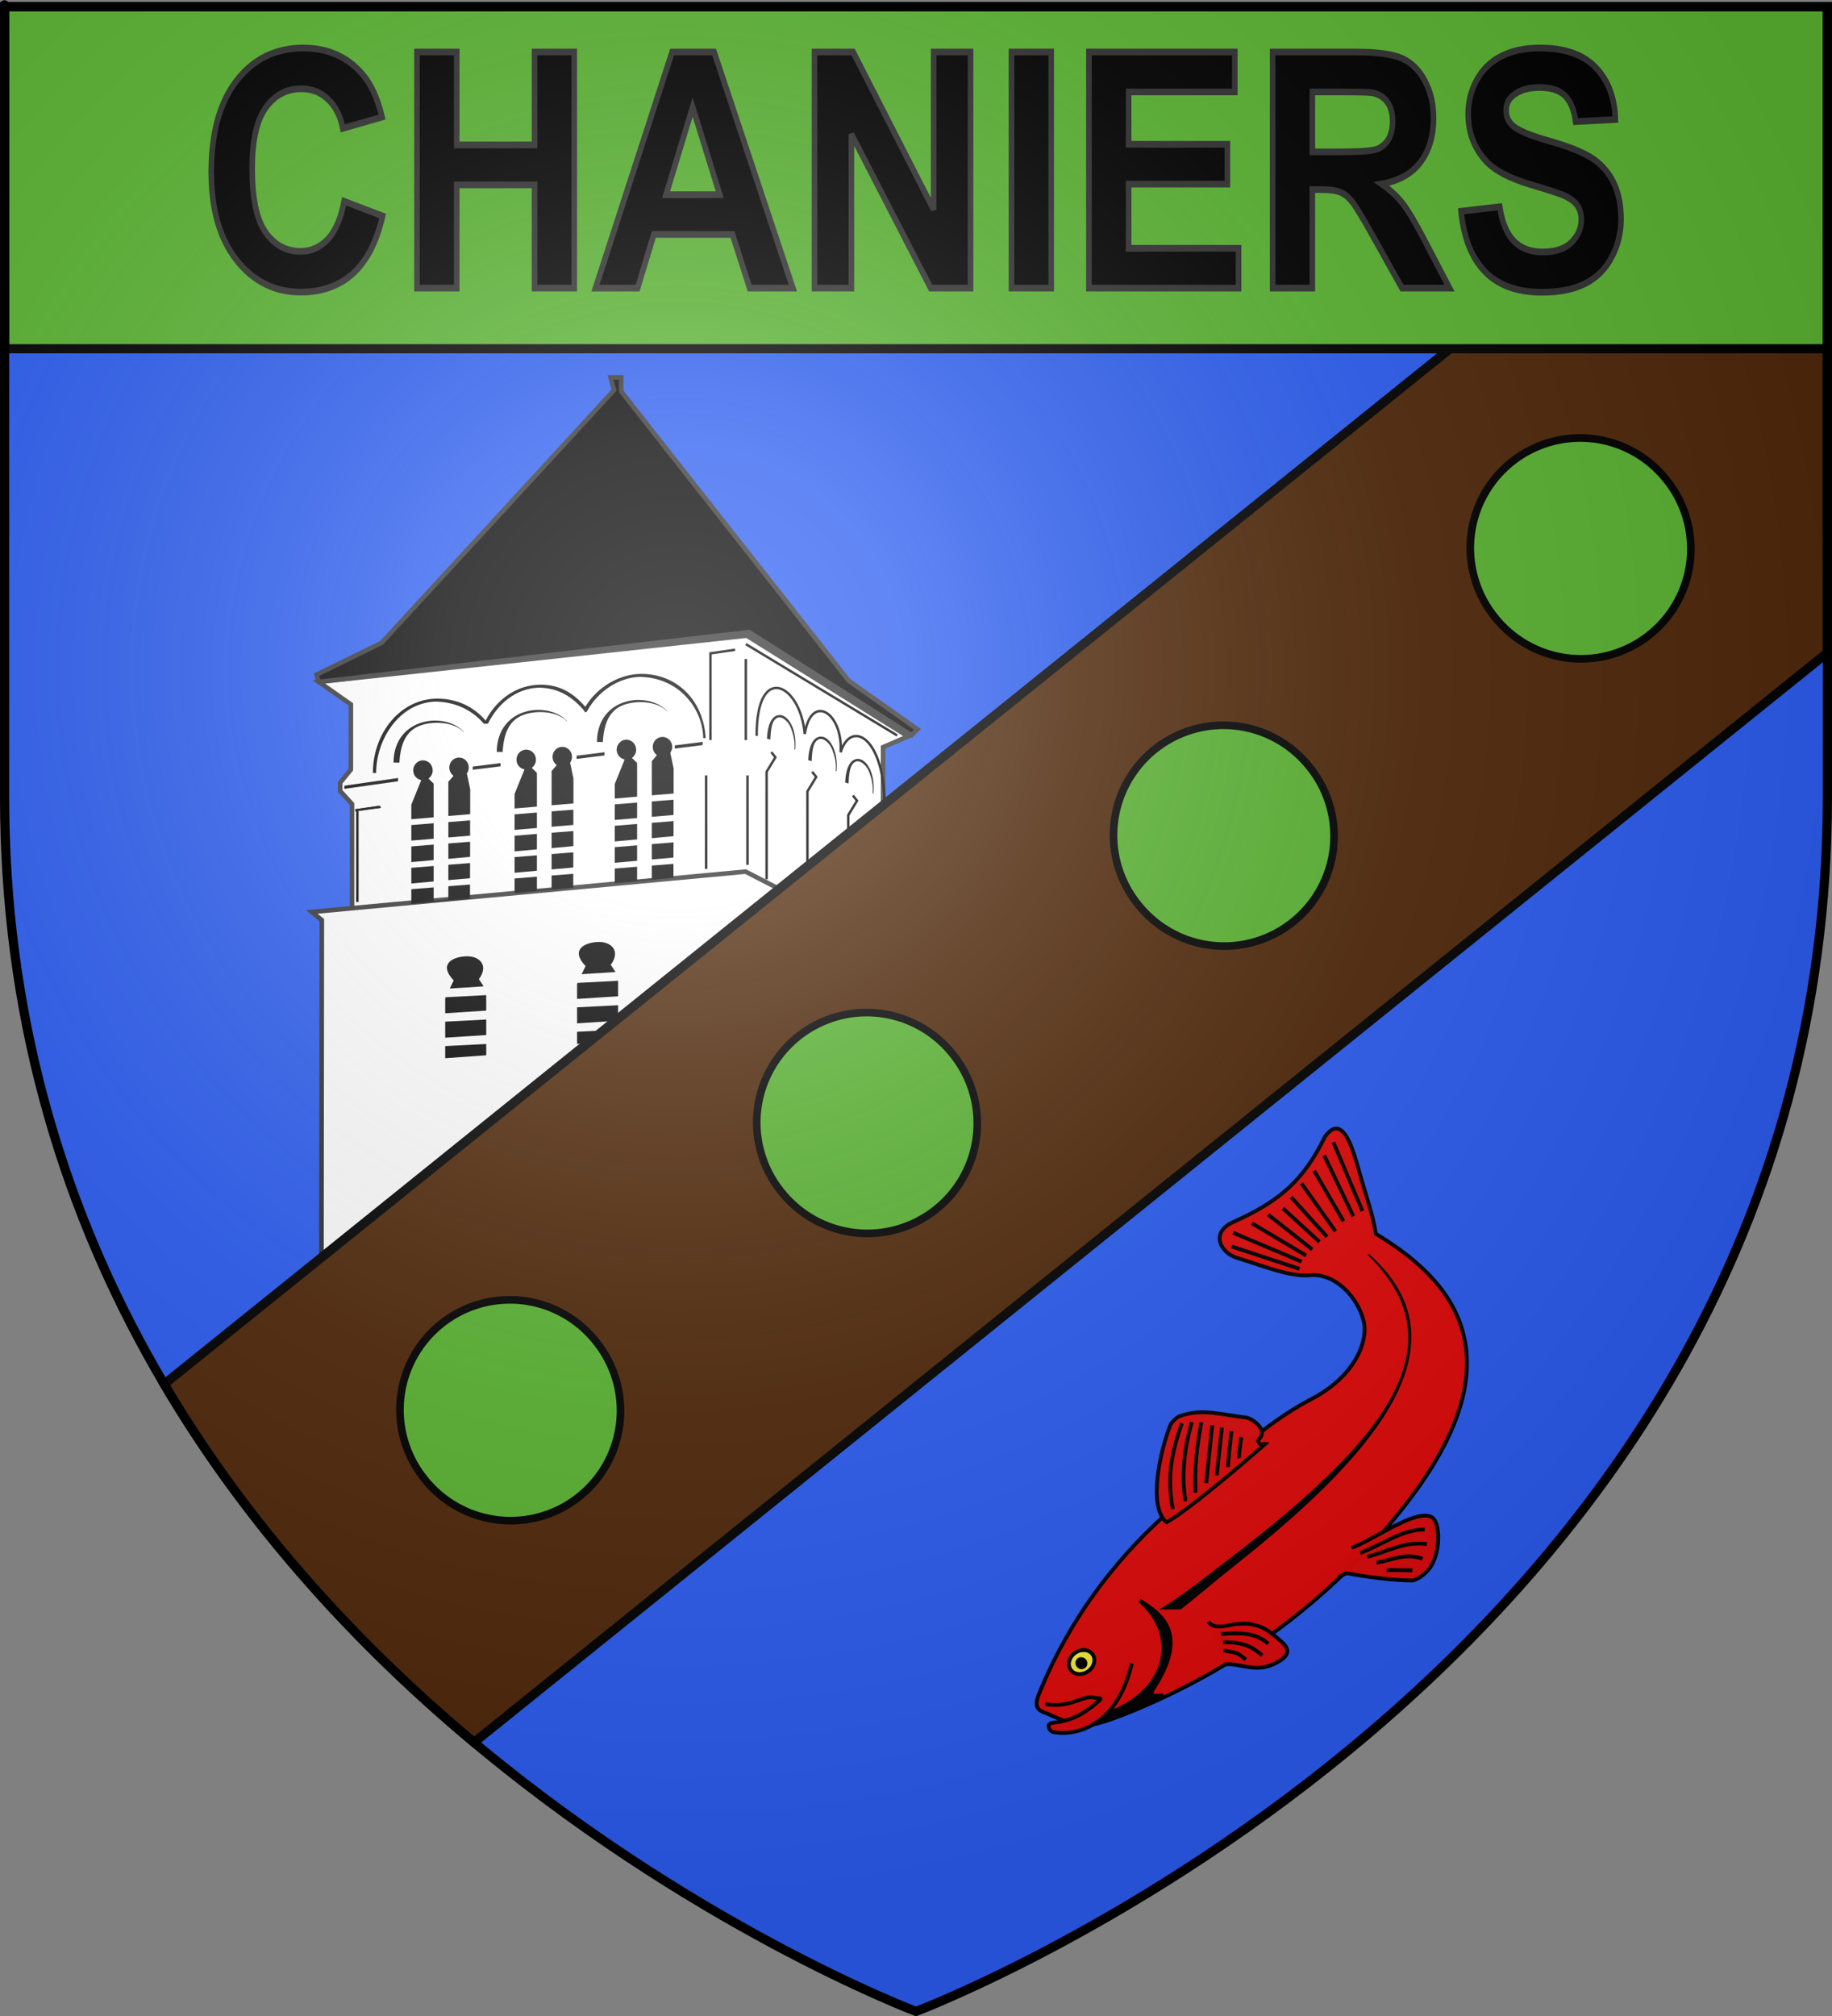 <?xml version="1.0" encoding="UTF-8" standalone="no"?>
<svg
   xmlns:dc="http://purl.org/dc/elements/1.1/"
   xmlns:cc="http://creativecommons.org/ns#"
   xmlns:rdf="http://www.w3.org/1999/02/22-rdf-syntax-ns#"
   xmlns:svg="http://www.w3.org/2000/svg"
   xmlns="http://www.w3.org/2000/svg"
   xmlns:xlink="http://www.w3.org/1999/xlink"
   xmlns:sodipodi="http://sodipodi.sourceforge.net/DTD/sodipodi-0.dtd"
   xmlns:inkscape="http://www.inkscape.org/namespaces/inkscape"
   height="660"
   width="600"
   version="1.0"
   id="svg2"
   sodipodi:version="0.32"
   inkscape:version="0.46"
   sodipodi:docname="Blason_ville_fr_Chaniers_03(Charente-Maritime).svg"
   sodipodi:docbase="L:\Héraldique"
   inkscape:export-filename="/Users/olivier/Desktop/Blason Rouge/Blason_Vide_3D.png"
   inkscape:export-xdpi="144"
   inkscape:export-ydpi="144"
   inkscape:output_extension="org.inkscape.output.svg.inkscape">
  <rect width="100%" height="100%" fill="#808080" stroke="none"/>
  <sodipodi:namedview
     inkscape:window-height="975"
     inkscape:window-width="1280"
     inkscape:pageshadow="2"
     inkscape:pageopacity="0.0"
     guidetolerance="10.0"
     gridtolerance="10.0"
     objecttolerance="10.0"
     borderopacity="1.0"
     bordercolor="#666666"
     pagecolor="#ffffff"
     id="base"
     showgrid="false"
     height="660px"
     inkscape:zoom="1.1590904"
     inkscape:cx="300.00013"
     inkscape:cy="330.00014"
     inkscape:window-x="0"
     inkscape:window-y="22"
     inkscape:current-layer="layer4"
     showguides="true"
     inkscape:guide-bbox="true"
     inkscape:snap-intersection-line-segments="true"
     inkscape:snap-intersection-grid-guide="false"
     inkscape:object-nodes="true"
     inkscape:snap-global="false" />
  <desc
     id="desc4">Flag of Canton of Valais (Wallis)</desc>
  <defs
     id="defs6">
    <inkscape:perspective
       sodipodi:type="inkscape:persp3d"
       inkscape:vp_x="0 : 330 : 1"
       inkscape:vp_y="0 : 1000 : 0"
       inkscape:vp_z="600 : 330 : 1"
       inkscape:persp3d-origin="300 : 220 : 1"
       id="perspective2485" />
    <linearGradient
       id="linearGradient2893">
      <stop
         style="stop-color:white;stop-opacity:0.314;"
         offset="0"
         id="stop2895" />
      <stop
         id="stop2897"
         offset="0.19"
         style="stop-color:white;stop-opacity:0.251;" />
      <stop
         style="stop-color:#6b6b6b;stop-opacity:0.125;"
         offset="0.6"
         id="stop2901" />
      <stop
         style="stop-color:black;stop-opacity:0.125;"
         offset="1"
         id="stop2899" />
    </linearGradient>
    <radialGradient
       inkscape:collect="always"
       xlink:href="#linearGradient2893"
       id="radialGradient3163"
       gradientUnits="userSpaceOnUse"
       gradientTransform="matrix(1.353,0,0,1.349,-77.629,-85.747)"
       cx="221.445"
       cy="226.331"
       fx="221.445"
       fy="226.331"
       r="300" />
  </defs>
  <g
     inkscape:groupmode="layer"
     id="layer3"
     inkscape:label="Fond écu"
     style="display:inline">
    <path
       d="M 300,658.5 C 300,658.5 598.5,546.18 598.5,260.728 C 598.5,-24.723 598.5,2.176 598.5,2.176 L 1.5,2.176 L 1.5,260.728 C 1.5,546.18 300,658.5 300,658.5 z"
       style="fill:#2b5df2;fill-opacity:1;fill-rule:evenodd;stroke:none;stroke-width:1px;stroke-linecap:butt;stroke-linejoin:miter;stroke-opacity:1;display:inline"
       id="path11587" />
    <path
       style="display:inline;opacity:1;fill:#000000;fill-opacity:1;stroke:none;stroke-width:2;stroke-miterlimit:4;stroke-dasharray:none;stroke-opacity:1"
       d="M 345.257,553.615 L 353.811,534.971 L 366.753,539.358 L 359.515,552.957 L 345.257,553.615 z"
       id="path3258" />
    <path
       style="opacity:1;fill:#fcef3c;fill-opacity:1;stroke:none;stroke-width:2;stroke-miterlimit:4;stroke-dasharray:none;stroke-opacity:1"
       d="M 352.75 534.969 L 345.844 546.938 L 357.156 553.469 L 364.062 541.531 L 352.75 534.969 z M 354.094 542.531 C 354.717 542.531 355.357 542.814 355.75 543.375 C 356.378 544.273 356.181 545.517 355.312 546.125 C 354.444 546.733 353.222 546.492 352.594 545.594 C 351.966 544.695 352.162 543.451 353.031 542.844 C 353.357 542.616 353.72 542.531 354.094 542.531 z "
       id="rect2561" />
    <g
       id="g2526">
      <path
         id="path8173"
         d="M 437.594 369.469 C 436.499 369.492 435.285 370.271 433.938 372.125 C 426.932 386.441 419.122 393.257 403.906 400.062 C 396.236 403.493 399.625 410.18 405.312 411.875 C 412.833 414.117 422.519 418.152 428.969 417.5 C 437.034 416.685 444.616 424.397 446.594 432.469 C 448.194 438.997 443.915 450.515 429.438 458.062 C 412.759 466.758 399.581 480.542 384.969 493 C 367.549 507.852 350.743 528.378 340.031 555.188 C 338.328 559.918 341.115 560.173 343.406 561.188 C 351.634 564.83 354.748 567.005 372.406 559.562 C 414.195 541.948 442.43 516.161 461.625 490.906 C 500.456 439.817 470.26 415.964 450.594 403.906 C 449.513 397.154 447.735 392.737 444.844 382.438 C 443.111 376.266 440.878 369.4 437.594 369.469 z M 354.5 540.219 C 355.838 540.095 357.112 540.578 357.844 541.625 C 359.015 543.3 358.361 545.767 356.375 547.156 C 354.389 548.545 351.828 548.331 350.656 546.656 C 349.485 544.981 350.139 542.483 352.125 541.094 C 352.87 540.573 353.697 540.293 354.5 540.219 z "
         style="fill:#e20909;fill-opacity:1;stroke:#000000;stroke-width:1.25;stroke-miterlimit:4;stroke-dasharray:none;stroke-opacity:1" />
      <path
         sodipodi:nodetypes="ccscc"
         id="path8175"
         d="M 348.391,563.311 C 377.409,562.964 390.65,539.452 373.261,523.984 C 380.626,528.527 389.345,534.892 377.819,552.755 C 375.879,555.762 378.852,555.217 380.918,554.926 C 357.47,567.301 353.626,565.534 348.391,563.311 z"
         style="opacity:0.98;fill:#000000;fill-opacity:1;stroke:#000000;stroke-width:1.25;stroke-miterlimit:4;stroke-dasharray:none;stroke-opacity:1" />
      <path
         sodipodi:nodetypes="cssssc"
         id="path8177"
         d="M 342.335,557.871 C 350.744,559.447 354.654,554.654 358.606,555.841 C 359.499,556.109 361.272,555.613 359.932,556.796 C 355.908,560.347 351.681,563.321 344.852,564.001 C 342.292,564.256 343.811,566.801 344.786,567.007 C 351.759,568.473 365.816,565.668 370.682,544.534"
         style="opacity:0.98;fill:#e20909;fill-opacity:1;stroke:#000000;stroke-width:1.25;stroke-miterlimit:4;stroke-dasharray:none;stroke-opacity:1" />
      <path
         sodipodi:nodetypes="cssscc"
         id="path8183"
         d="M 442.679,506.748 C 450.028,504.093 466.231,492.077 469.821,497.608 C 471.772,500.615 471.429,508.88 468.34,513.246 C 466.571,515.746 463.63,517.427 462.382,517.417 C 455.852,517.369 448.152,516.324 440.985,515.037 L 438.324,516.308"
         style="opacity:0.98;fill:#e20909;fill-opacity:1;stroke:#000000;stroke-width:1.25;stroke-miterlimit:4;stroke-dasharray:none;stroke-opacity:1" />
      <g
         transform="matrix(0.707,-0.707,0.707,0.707,-654.924,822.579)"
         id="g4088">
        <path
           style="opacity:0.98;fill:#e20909;fill-opacity:1;stroke:#000000;stroke-width:1.25;stroke-miterlimit:4;stroke-dasharray:none;stroke-opacity:1"
           d="M 962.642,504.068 C 961.855,496.087 977.87,485.978 985.945,482.501 C 986.888,482.095 989.106,482.043 990.24,482.552 C 997.347,485.746 1000.655,492.487 1005.188,498.056 C 1006.515,499.686 1006.985,503.809 1005.608,505.312 C 1004.24,506.806 1002.84,505.831 1002.576,506.588 C 1001.953,508.38 1003.29,508.124 1003.761,508.801 C 989.996,507.898 969.255,506.06 962.642,504.068 z"
           id="path8189"
           sodipodi:nodetypes="cssssscc" />
        <path
           style="opacity:0.98;fill:#e20909;fill-opacity:1;stroke:#000000;stroke-width:1.25;stroke-miterlimit:4;stroke-dasharray:none;stroke-opacity:1"
           d="M 967.183,502.473 C 974.007,492.406 981.731,488.389 989.131,484.694"
           id="path8215"
           sodipodi:nodetypes="cc" />
        <path
           style="opacity:0.98;fill:#e20909;fill-opacity:1;stroke:#000000;stroke-width:1.25;stroke-miterlimit:4;stroke-dasharray:none;stroke-opacity:1"
           d="M 971.941,503.582 C 977.118,496.272 984.599,490.644 991.728,486.724"
           id="path8217"
           sodipodi:nodetypes="cc" />
        <path
           style="opacity:0.98;fill:#5ab532;fill-opacity:1;stroke:#000000;stroke-width:1.25;stroke-miterlimit:4;stroke-dasharray:none;stroke-opacity:1"
           d="M 976.209,503.956 C 981.094,498.594 987.265,493.479 993.888,488.994"
           id="path8219"
           sodipodi:nodetypes="cc" />
        <path
           style="opacity:0.98;fill:#5ab532;fill-opacity:1;stroke:#000000;stroke-width:1.25;stroke-miterlimit:4;stroke-dasharray:none;stroke-opacity:1"
           d="M 980.902,504.228 L 995.688,492.204"
           id="path8221"
           sodipodi:nodetypes="cc" />
        <path
           style="opacity:0.98;fill:#5ab532;fill-opacity:1;stroke:#000000;stroke-width:1.25;stroke-miterlimit:4;stroke-dasharray:none;stroke-opacity:1"
           d="M 985.146,504.876 L 997.386,494.988"
           id="path8223"
           sodipodi:nodetypes="cc" />
        <path
           style="opacity:0.98;fill:#5ab532;fill-opacity:1;stroke:#000000;stroke-width:1.25;stroke-miterlimit:4;stroke-dasharray:none;stroke-opacity:1"
           d="M 989.665,505.549 C 990.288,504.771 998.785,498.024 998.785,498.024"
           id="path8225"
           sodipodi:nodetypes="cc" />
        <path
           style="opacity:0.98;fill:#5ab532;fill-opacity:1;stroke:#000000;stroke-width:1.25;stroke-miterlimit:4;stroke-dasharray:none;stroke-opacity:1"
           d="M 994.333,506.096 C 994.681,505.295 999.711,501.712 999.711,501.712"
           id="path8227"
           sodipodi:nodetypes="cc" />
      </g>
      <path
         sodipodi:nodetypes="cc"
         id="path8229"
         d="M 445.487,508.401 C 452.529,505.82 459.381,500.548 466.621,500.761"
         style="opacity:0.98;fill:#e20909;fill-opacity:1;stroke:#000000;stroke-width:1.25;stroke-miterlimit:4;stroke-dasharray:none;stroke-opacity:1" />
      <path
         sodipodi:nodetypes="cc"
         id="path8231"
         d="M 447.793,509.649 C 454.232,508.122 459.674,504.507 467.326,505.516"
         style="opacity:0.98;fill:#e20909;fill-opacity:1;stroke:#000000;stroke-width:1.25;stroke-miterlimit:4;stroke-dasharray:none;stroke-opacity:1" />
      <path
         sodipodi:nodetypes="cc"
         id="path8233"
         d="M 450.819,511.586 C 455.757,510.847 460.138,508.232 465.917,510.319"
         style="opacity:0.98;fill:#e20909;fill-opacity:1;stroke:#000000;stroke-width:1.25;stroke-miterlimit:4;stroke-dasharray:none;stroke-opacity:1" />
      <path
         id="path8235"
         d="M 454.182,514.004 L 462.588,514.083"
         style="opacity:0.98;fill:#5ab532;fill-opacity:1;stroke:#000000;stroke-width:1.25;stroke-miterlimit:4;stroke-dasharray:none;stroke-opacity:1" />
      <g
         transform="matrix(0.5,0.866,-0.866,0.5,669.176,-74.179)"
         id="g4314">
        <path
           style="opacity:0.98;fill:#e20909;fill-opacity:1;stroke:#000000;stroke-width:1.25;stroke-miterlimit:4;stroke-dasharray:none;stroke-opacity:1"
           d="M 387.28,539.388 C 390.635,538.962 391.286,535.006 392.26,532.553 C 394.604,526.642 398.057,524.358 401.995,522.945 C 406.018,521.502 410.122,519.397 410.12,526.134 C 410.117,534.5 404.29,536.682 401.923,541.97"
           id="path8191"
           sodipodi:nodetypes="csssc" />
        <path
           style="opacity:0.98;fill:#e20909;fill-opacity:1;stroke:#000000;stroke-width:1.25;stroke-miterlimit:4;stroke-dasharray:none;stroke-opacity:1"
           d="M 398.002,539.742 C 400.965,536.255 400.279,536.484 404.181,534.937"
           id="path8247"
           sodipodi:nodetypes="cc" />
        <path
           style="opacity:0.98;fill:#e20909;fill-opacity:1;stroke:#000000;stroke-width:1.25;stroke-miterlimit:4;stroke-dasharray:none;stroke-opacity:1"
           d="M 392.862,537.853 C 396.299,530.68 398.661,527.664 403.379,525.955"
           id="path8249"
           sodipodi:nodetypes="cc" />
        <path
           style="opacity:0.98;fill:#e20909;fill-opacity:1;stroke:#000000;stroke-width:1.25;stroke-miterlimit:4;stroke-dasharray:none;stroke-opacity:1"
           d="M 395.536,538.605 C 399.449,531.255 403.411,530.609 405.686,529.589"
           id="path8251"
           sodipodi:nodetypes="cc" />
      </g>
      <path
         style="fill:#5ab532;fill-opacity:1;stroke:#000000;stroke-width:1.25;stroke-miterlimit:4;stroke-dasharray:none;stroke-opacity:1"
         d="M 425.624,415.395 L 403.374,408.071"
         id="path4116"
         sodipodi:nodetypes="cc" />
      <path
         style="fill:#5ab532;fill-opacity:1;stroke:#000000;stroke-width:1.25;stroke-miterlimit:4;stroke-dasharray:none;stroke-opacity:1"
         d="M 426.315,413.046 L 403.858,403.579"
         id="path4118"
         sodipodi:nodetypes="cc" />
      <path
         style="fill:#5ab532;fill-opacity:1;stroke:#000000;stroke-width:1.25;stroke-miterlimit:4;stroke-dasharray:none;stroke-opacity:1"
         d="M 427.766,411.042 L 410.007,400.47"
         id="path4120"
         sodipodi:nodetypes="cc" />
      <path
         style="fill:#5ab532;fill-opacity:1;stroke:#000000;stroke-width:1.25;stroke-miterlimit:4;stroke-dasharray:none;stroke-opacity:1"
         d="M 429.77,409.038 L 415.328,397.637"
         id="path4122"
         sodipodi:nodetypes="cc" />
      <path
         style="fill:#5ab532;fill-opacity:1;stroke:#000000;stroke-width:1.25;stroke-miterlimit:4;stroke-dasharray:none;stroke-opacity:1"
         d="M 432.119,406.551 L 420.165,395.564"
         id="path4124"
         sodipodi:nodetypes="cc" />
      <path
         style="fill:#5ab532;fill-opacity:1;stroke:#000000;stroke-width:1.25;stroke-miterlimit:4;stroke-dasharray:none;stroke-opacity:1"
         d="M 434.607,404.892 L 422.86,391.901"
         id="path4126"
         sodipodi:nodetypes="cc" />
      <path
         style="fill:#5ab532;fill-opacity:1;stroke:#000000;stroke-width:1.25;stroke-miterlimit:4;stroke-dasharray:none;stroke-opacity:1"
         d="M 437.371,403.096 L 426.246,387.41"
         id="path4128"
         sodipodi:nodetypes="cc" />
      <path
         style="fill:#5ab532;fill-opacity:1;stroke:#000000;stroke-width:1.25;stroke-miterlimit:4;stroke-dasharray:none;stroke-opacity:1"
         d="M 439.996,399.779 L 430.392,383.264"
         id="path4130"
         sodipodi:nodetypes="cc" />
      <path
         style="fill:#5ab532;fill-opacity:1;stroke:#000000;stroke-width:1.25;stroke-miterlimit:4;stroke-dasharray:none;stroke-opacity:1"
         d="M 443.244,398.19 L 433.708,378.289"
         id="path4132"
         sodipodi:nodetypes="cc" />
      <path
         style="fill:#5ab532;fill-opacity:1;stroke:#000000;stroke-width:1.25;stroke-miterlimit:4;stroke-dasharray:none;stroke-opacity:1"
         d="M 446.215,396.462 L 436.68,373.936"
         id="path4134"
         sodipodi:nodetypes="cc" />
      <path
         sodipodi:nodetypes="csccscc"
         id="path4163"
         d="M 379.671,526.917 C 387.865,521.968 395.069,516.072 402.727,510.215 C 451.556,472.865 479.331,441.086 447.864,410.788 L 448.365,410.568 C 483.062,441.181 446.653,479.042 404.177,512.706 C 396.837,518.524 391.958,522.853 386.663,526.914 L 379.671,526.917 z"
         style="fill:#000000;fill-opacity:1;stroke:none;stroke-width:3;stroke-miterlimit:4;stroke-dasharray:none;stroke-opacity:1" />
    </g>
    <g
       id="g4701">
      <path
         id="path4517"
         d="M 104.424,223.235 L 114.906,230.612 L 114.906,251.965 L 111.412,256.235 L 111.412,258.953 L 115.294,263.224 L 115.294,297.776 L 244.576,286.518 L 288.835,308.259 L 288.835,277.2 L 291.553,269.435 L 292.284,266.706 L 289.224,264.776 L 289.224,244.588 L 297.376,241.094 L 244.576,208.094 L 104.424,223.235 z"
         style="opacity:1;fill:#ffffff;fill-opacity:1;stroke:#313131;stroke-width:1.5;stroke-miterlimit:4;stroke-dasharray:none;stroke-opacity:1" />
      <path
         sodipodi:nodetypes="cccccccc"
         id="path4519"
         d="M 102.094,298.553 L 244.188,285.353 L 298.541,313.306 L 295.571,316.933 L 295.047,373.871 L 105.266,418.468 L 105.401,301.223 L 102.094,298.553 z"
         style="opacity:1;fill:#ffffff;fill-opacity:1;stroke:#313131;stroke-width:1.5;stroke-miterlimit:4;stroke-dasharray:none;stroke-opacity:1" />
      <path
         sodipodi:nodetypes="ccscscccccccccccc"
         id="path4452"
         d="M 210.094,220.625 C 202.697,220.62 195.441,225.104 191.7,231.401 C 187.923,227.032 183.461,224.16 177.125,224.156 C 169.256,224.151 162.661,228.932 159.031,235.906 C 155.243,231.403 149.692,228.723 143.25,228.719 C 131.2,228.711 122.132,239.914 122.125,253.062 L 123.188,253.062 C 123.193,242.059 130.738,230.181 142.5,229.688 C 149.422,229.753 154.883,232.722 158.5,236.969 L 159.812,236.906 C 163.013,230.455 168.829,225.441 176.375,225.125 C 183.151,225.189 187.523,228.327 191.138,232.432 C 191.89,234.115 192.489,232.423 192.513,232.401 C 195.82,226.566 202.326,221.889 209.375,221.594 C 222.251,221.716 230.125,231.8 230.312,241.656 L 231.125,241.625 C 230.391,229.208 221.661,220.632 210.094,220.625 z"
         style="opacity:1;fill:#000000;fill-opacity:1;stroke:none;stroke-width:1.5;stroke-miterlimit:4;stroke-dasharray:none;stroke-opacity:1" />
      <g
         transform="translate(-700,0)"
         id="g4649">
        <path
           style="opacity:1;fill:none;fill-opacity:1;stroke:#000000;stroke-width:0.8;stroke-miterlimit:4;stroke-dasharray:none;stroke-opacity:1"
           d="M 947.82,240.895 C 947.688,216.797 962.105,223.621 963.564,240.297 C 965.714,226.688 976.145,233.327 975.322,246.275 C 978.722,235.24 989.933,241.496 989.671,264.211"
           id="path4523"
           sodipodi:nodetypes="cccc" />
        <g
           id="g4586">
          <path
             sodipodi:nodetypes="csccsccc"
             id="path4533"
             d="M 908.723,229.143 C 907.441,229.175 906.16,229.38 904.91,229.737 C 899.909,231.163 895.567,235.367 895.504,242.893 L 897.434,242.927 C 897.845,235.506 900.404,231.834 905.129,230.487 C 909.854,229.139 915.857,229.963 918.525,232.965 L 918.535,232.862 C 916.325,230.375 912.568,229.048 908.723,229.143 z"
             style="opacity:1;fill:#000000;fill-opacity:1;stroke:none;stroke-width:0.8;stroke-miterlimit:4;stroke-dasharray:none;stroke-opacity:1" />
          <path
             transform="matrix(1.129,0,0,1.114,-43.474,-35.347)"
             sodipodi:open="true"
             sodipodi:end="6.2837589"
             sodipodi:start="0.00057413409"
             d="M 847.488,247.384 A 2.412,2.723 0 1 1 847.488,247.384"
             sodipodi:ry="2.7232897"
             sodipodi:rx="2.4120567"
             sodipodi:cy="247.38271"
             sodipodi:cx="845.07568"
             id="path4541"
             style="opacity:1;fill:#000000;fill-opacity:1;stroke:none;stroke-width:0.8;stroke-miterlimit:4;stroke-dasharray:none;stroke-opacity:1"
             sodipodi:type="arc" />
          <path
             id="path4543"
             d="M 916.969,241.25 C 915.208,241.249 913.782,242.696 913.781,244.5 C 913.781,245.619 914.319,246.629 915.156,247.219 L 913.469,249.188 L 913.469,260.375 L 920.625,259.781 L 920.625,251.625 L 919.531,246.438 C 919.922,245.896 920.156,245.225 920.156,244.5 C 920.157,242.696 918.73,241.251 916.969,241.25 z M 905.156,242.156 C 903.395,242.155 901.97,243.634 901.969,245.438 C 901.968,247.047 903.097,248.355 904.594,248.625 L 901.344,256.656 L 901.344,261.438 L 908.656,260.812 L 908.656,249.781 L 906.969,248.125 C 907.797,247.535 908.343,246.549 908.344,245.438 C 908.345,243.634 906.917,242.157 905.156,242.156 z M 920.594,261.812 L 913.469,262.375 L 913.469,267.406 L 920.594,266.812 L 920.594,261.812 z M 908.656,262.75 L 901.344,263.344 L 901.344,268.438 L 908.656,267.812 L 908.656,262.75 z M 920.594,268.812 L 913.469,269.375 L 913.469,274.406 L 920.594,273.75 L 920.594,268.812 z M 908.656,269.75 L 901.344,270.344 L 901.344,275.469 L 908.656,274.812 L 908.656,269.75 z M 920.594,275.781 L 913.469,276.344 L 913.469,281.375 L 920.562,280.75 L 920.594,275.781 z M 908.656,276.75 L 901.344,277.344 L 901.344,282.469 L 908.656,281.812 L 908.656,276.75 z M 920.562,282.812 L 913.469,283.375 L 913.469,287.75 L 908.656,288.219 L 908.656,283.75 L 901.344,284.344 L 901.344,289.156 L 920.562,287.375 L 920.562,282.812 z"
             style="opacity:1;fill:#000000;fill-opacity:1;stroke:none;stroke-width:0.8;stroke-miterlimit:4;stroke-dasharray:none;stroke-opacity:1" />
        </g>
        <g
           id="g4591"
           transform="translate(-32.814,3.256)">
          <path
             style="opacity:1;fill:#000000;fill-opacity:1;stroke:none;stroke-width:0.8;stroke-miterlimit:4;stroke-dasharray:none;stroke-opacity:1"
             d="M 908.723,229.143 C 907.441,229.175 906.16,229.38 904.91,229.737 C 899.909,231.163 895.567,235.367 895.504,242.893 L 897.434,242.927 C 897.845,235.506 900.404,231.834 905.129,230.487 C 909.854,229.139 915.857,229.963 918.525,232.965 L 918.535,232.862 C 916.325,230.375 912.568,229.048 908.723,229.143 z"
             id="path4593"
             sodipodi:nodetypes="csccsccc" />
          <path
             sodipodi:type="arc"
             style="opacity:1;fill:#000000;fill-opacity:1;stroke:none;stroke-width:0.8;stroke-miterlimit:4;stroke-dasharray:none;stroke-opacity:1"
             id="path4595"
             sodipodi:cx="845.07568"
             sodipodi:cy="247.38271"
             sodipodi:rx="2.4120567"
             sodipodi:ry="2.7232897"
             d="M 847.488,247.384 A 2.412,2.723 0 1 1 847.488,247.384"
             sodipodi:start="0.00057413409"
             sodipodi:end="6.2837589"
             sodipodi:open="true"
             transform="matrix(1.129,0,0,1.114,-43.474,-35.347)" />
          <path
             style="opacity:1;fill:#000000;fill-opacity:1;stroke:none;stroke-width:0.8;stroke-miterlimit:4;stroke-dasharray:none;stroke-opacity:1"
             d="M 916.969,241.25 C 915.208,241.249 913.782,242.696 913.781,244.5 C 913.781,245.619 914.319,246.629 915.156,247.219 L 913.469,249.188 L 913.469,260.375 L 920.625,259.781 L 920.625,251.625 L 919.531,246.438 C 919.922,245.896 920.156,245.225 920.156,244.5 C 920.157,242.696 918.73,241.251 916.969,241.25 z M 905.156,242.156 C 903.395,242.155 901.97,243.634 901.969,245.438 C 901.968,247.047 903.097,248.355 904.594,248.625 L 901.344,256.656 L 901.344,261.438 L 908.656,260.812 L 908.656,249.781 L 906.969,248.125 C 907.797,247.535 908.343,246.549 908.344,245.438 C 908.345,243.634 906.917,242.157 905.156,242.156 z M 920.594,261.812 L 913.469,262.375 L 913.469,267.406 L 920.594,266.812 L 920.594,261.812 z M 908.656,262.75 L 901.344,263.344 L 901.344,268.438 L 908.656,267.812 L 908.656,262.75 z M 920.594,268.812 L 913.469,269.375 L 913.469,274.406 L 920.594,273.75 L 920.594,268.812 z M 908.656,269.75 L 901.344,270.344 L 901.344,275.469 L 908.656,274.812 L 908.656,269.75 z M 920.594,275.781 L 913.469,276.344 L 913.469,281.375 L 920.562,280.75 L 920.594,275.781 z M 908.656,276.75 L 901.344,277.344 L 901.344,282.469 L 908.656,281.812 L 908.656,276.75 z M 920.562,282.812 L 913.469,283.375 L 913.469,287.75 L 908.656,288.219 L 908.656,283.75 L 901.344,284.344 L 901.344,289.156 L 920.562,287.375 L 920.562,282.812 z"
             id="path4597" />
        </g>
        <g
           transform="translate(-66.63,6.763)"
           id="g4599">
          <path
             sodipodi:nodetypes="csccsccc"
             id="path4601"
             d="M 908.723,229.143 C 907.441,229.175 906.16,229.38 904.91,229.737 C 899.909,231.163 895.567,235.367 895.504,242.893 L 897.434,242.927 C 897.845,235.506 900.404,231.834 905.129,230.487 C 909.854,229.139 915.857,229.963 918.525,232.965 L 918.535,232.862 C 916.325,230.375 912.568,229.048 908.723,229.143 z"
             style="opacity:1;fill:#000000;fill-opacity:1;stroke:none;stroke-width:0.8;stroke-miterlimit:4;stroke-dasharray:none;stroke-opacity:1" />
          <path
             transform="matrix(1.129,0,0,1.114,-43.474,-35.347)"
             sodipodi:open="true"
             sodipodi:end="6.2837589"
             sodipodi:start="0.00057413409"
             d="M 847.488,247.384 A 2.412,2.723 0 1 1 847.488,247.384"
             sodipodi:ry="2.7232897"
             sodipodi:rx="2.4120567"
             sodipodi:cy="247.38271"
             sodipodi:cx="845.07568"
             id="path4603"
             style="opacity:1;fill:#000000;fill-opacity:1;stroke:none;stroke-width:0.8;stroke-miterlimit:4;stroke-dasharray:none;stroke-opacity:1"
             sodipodi:type="arc" />
          <path
             id="path4605"
             d="M 916.969,241.25 C 915.208,241.249 913.782,242.696 913.781,244.5 C 913.781,245.619 914.319,246.629 915.156,247.219 L 913.469,249.188 L 913.469,260.375 L 920.625,259.781 L 920.625,251.625 L 919.531,246.438 C 919.922,245.896 920.156,245.225 920.156,244.5 C 920.157,242.696 918.73,241.251 916.969,241.25 z M 905.156,242.156 C 903.395,242.155 901.97,243.634 901.969,245.438 C 901.968,247.047 903.097,248.355 904.594,248.625 L 901.344,256.656 L 901.344,261.438 L 908.656,260.812 L 908.656,249.781 L 906.969,248.125 C 907.797,247.535 908.343,246.549 908.344,245.438 C 908.345,243.634 906.917,242.157 905.156,242.156 z M 920.594,261.812 L 913.469,262.375 L 913.469,267.406 L 920.594,266.812 L 920.594,261.812 z M 908.656,262.75 L 901.344,263.344 L 901.344,268.438 L 908.656,267.812 L 908.656,262.75 z M 920.594,268.812 L 913.469,269.375 L 913.469,274.406 L 920.594,273.75 L 920.594,268.812 z M 908.656,269.75 L 901.344,270.344 L 901.344,275.469 L 908.656,274.812 L 908.656,269.75 z M 920.594,275.781 L 913.469,276.344 L 913.469,281.375 L 920.562,280.75 L 920.594,275.781 z M 908.656,276.75 L 901.344,277.344 L 901.344,282.469 L 908.656,281.812 L 908.656,276.75 z M 920.562,282.812 L 913.469,283.375 L 913.469,287.75 L 908.656,288.219 L 908.656,283.75 L 901.344,284.344 L 901.344,289.156 L 920.562,287.375 L 920.562,282.812 z"
             style="opacity:1;fill:#000000;fill-opacity:1;stroke:none;stroke-width:0.8;stroke-miterlimit:4;stroke-dasharray:none;stroke-opacity:1" />
        </g>
        <path
           style="opacity:1;fill:#000000;fill-opacity:1;stroke:none;stroke-width:0.8;stroke-miterlimit:4;stroke-dasharray:none;stroke-opacity:1"
           d="M 812.841,257.212 L 830.375,254.707 L 830.375,255.768 L 812.724,258.259 L 812.841,257.212 z"
           id="path4607"
           sodipodi:nodetypes="ccccc" />
        <path
           sodipodi:nodetypes="ccccc"
           id="path4609"
           d="M 816.359,264.919 L 824.346,263.778 L 824.784,264.471 L 816.361,265.611 L 816.359,264.919 z"
           style="opacity:1;fill:#000000;fill-opacity:1;stroke:none;stroke-width:0.8;stroke-miterlimit:4;stroke-dasharray:none;stroke-opacity:1" />
        <path
           style="opacity:1;fill:#000000;fill-opacity:1;stroke:none;stroke-width:0.8;stroke-miterlimit:4;stroke-dasharray:none;stroke-opacity:1"
           d="M 816.359,264.919 L 824.346,263.778 L 824.784,264.471 L 816.361,265.611 L 816.359,264.919 z"
           id="path4611"
           sodipodi:nodetypes="ccccc" />
        <path
           style="opacity:1;fill:#000000;fill-opacity:1;stroke:none;stroke-width:0.8;stroke-miterlimit:4;stroke-dasharray:none;stroke-opacity:1"
           d="M 854.818,250.966 L 863.965,249.822 L 863.946,250.876 L 854.842,251.999 L 854.818,250.966 z"
           id="path4615"
           sodipodi:nodetypes="ccccc" />
        <path
           sodipodi:nodetypes="ccccc"
           id="path4617"
           d="M 888.834,247.413 L 897.98,246.269 L 897.961,247.322 L 888.857,248.446 L 888.834,247.413 z"
           style="opacity:1;fill:#000000;fill-opacity:1;stroke:none;stroke-width:0.8;stroke-miterlimit:4;stroke-dasharray:none;stroke-opacity:1" />
        <path
           style="opacity:1;fill:#000000;fill-opacity:1;stroke:none;stroke-width:0.8;stroke-miterlimit:4;stroke-dasharray:none;stroke-opacity:1"
           d="M 920.987,244.028 L 930.134,242.884 L 930.115,243.938 L 921.011,245.061 L 920.987,244.028 z"
           id="path4619"
           sodipodi:nodetypes="ccccc" />
        <path
           style="opacity:1;fill:none;fill-opacity:1;stroke:#000000;stroke-width:0.8;stroke-miterlimit:4;stroke-dasharray:none;stroke-opacity:1"
           d="M 817.044,265.355 L 817.044,295.309"
           id="path4621" />
        <path
           style="opacity:1;fill:none;fill-opacity:1;stroke:#000000;stroke-width:0.8;stroke-miterlimit:4;stroke-dasharray:none;stroke-opacity:1"
           d="M 931.274,253.847 L 931.274,284.478"
           id="path4623" />
        <path
           style="opacity:1;fill:none;fill-opacity:1;stroke:#000000;stroke-width:0.8;stroke-miterlimit:4;stroke-dasharray:none;stroke-opacity:1"
           d="M 944.812,253.847 L 944.812,283.124"
           id="path4625" />
        <path
           style="opacity:1;fill:none;fill-opacity:1;stroke:#000000;stroke-width:0.8;stroke-miterlimit:4;stroke-dasharray:none;stroke-opacity:1"
           d="M 951.074,287.863 L 951.074,252.663 L 953.951,247.924 L 952.597,246.232"
           id="path4627" />
        <path
           id="path4629"
           d="M 964.443,294.293 L 964.443,259.094 L 967.32,254.355 L 965.966,252.663"
           style="opacity:1;fill:none;fill-opacity:1;stroke:#000000;stroke-width:0.8;stroke-miterlimit:4;stroke-dasharray:none;stroke-opacity:1" />
        <path
           style="opacity:1;fill:none;fill-opacity:1;stroke:#000000;stroke-width:0.8;stroke-miterlimit:4;stroke-dasharray:none;stroke-opacity:1"
           d="M 977.812,302.078 L 977.812,266.878 L 980.689,262.14 L 979.335,260.447"
           id="path4631" />
        <path
           style="opacity:1;fill:#000000;fill-opacity:1;stroke:none;stroke-width:0.8;stroke-miterlimit:4;stroke-dasharray:none;stroke-opacity:1"
           d="M 954.688,234.156 C 954.06,234.306 953.463,234.695 952.969,235.312 C 951.98,236.547 951.322,238.641 951.188,241.812 L 952.295,242.141 C 952.425,239.067 952.78,236.828 953.594,235.812 C 954.407,234.797 955.295,234.632 956.25,235.094 C 957.205,235.555 958.391,236.659 959.068,238.426 C 959.745,240.192 960.451,242.652 960.191,245.388 L 960.438,245.438 C 960.708,242.59 960.352,240.117 959.625,238.219 C 958.898,236.32 957.821,234.968 956.594,234.375 C 955.98,234.079 955.315,234.006 954.688,234.156 z"
           id="path4633"
           sodipodi:nodetypes="csccsssccssc" />
        <path
           sodipodi:nodetypes="csccsssccssc"
           id="path4639"
           d="M 980.302,248.517 C 979.674,248.667 979.077,249.056 978.583,249.673 C 977.594,250.907 976.936,253.001 976.802,256.173 L 977.909,256.501 C 978.039,253.427 978.394,251.188 979.208,250.173 C 980.021,249.158 980.909,248.993 981.864,249.454 C 982.819,249.916 984.005,251.02 984.682,252.786 C 985.359,254.553 986.065,257.013 985.805,259.749 L 986.052,259.798 C 986.322,256.951 985.966,254.478 985.239,252.579 C 984.512,250.681 983.435,249.329 982.208,248.736 C 981.594,248.439 980.929,248.367 980.302,248.517 z"
           style="opacity:1;fill:#000000;fill-opacity:1;stroke:none;stroke-width:0.8;stroke-miterlimit:4;stroke-dasharray:none;stroke-opacity:1" />
        <path
           style="opacity:1;fill:#000000;fill-opacity:1;stroke:none;stroke-width:0.8;stroke-miterlimit:4;stroke-dasharray:none;stroke-opacity:1"
           d="M 968.208,241.211 C 967.581,241.36 966.984,241.75 966.49,242.367 C 965.501,243.601 964.843,245.695 964.708,248.867 L 965.816,249.195 C 965.946,246.121 966.301,243.882 967.115,242.867 C 967.928,241.852 968.816,241.687 969.771,242.148 C 970.726,242.609 971.912,243.713 972.589,245.48 C 973.266,247.247 973.972,249.707 973.712,252.443 L 973.958,252.492 C 974.229,249.645 973.873,247.172 973.146,245.273 C 972.418,243.375 971.342,242.022 970.115,241.429 C 969.501,241.133 968.836,241.061 968.208,241.211 z"
           id="path4641"
           sodipodi:nodetypes="csccsssccssc" />
        <path
           style="opacity:1;fill:none;fill-opacity:1;stroke:#000000;stroke-width:0.8;stroke-miterlimit:4;stroke-dasharray:none;stroke-opacity:1"
           d="M 932.686,242.282 L 932.686,213.896 L 940.748,212.721"
           id="path4643" />
        <path
           style="opacity:1;fill:none;fill-opacity:1;stroke:#000000;stroke-width:0.8;stroke-miterlimit:4;stroke-dasharray:none;stroke-opacity:1"
           d="M 944.275,242.282 L 944.275,215.744"
           id="path4645" />
        <path
           style="opacity:1;fill:none;fill-opacity:1;stroke:#000000;stroke-width:0.8;stroke-miterlimit:4;stroke-dasharray:none;stroke-opacity:1"
           d="M 993.824,240.77 L 944.275,210.873"
           id="path4647" />
      </g>
      <path
         id="path4687"
         d="M 196.312,308.375 C 196.027,308.369 195.736,308.385 195.438,308.406 C 190.953,308.726 186.92,311.209 191.781,316.281 L 190.5,318.938 L 201.594,318.219 L 200.031,315.875 C 203.193,311.609 200.591,308.467 196.312,308.375 z M 202.438,321.094 L 189.156,321.781 L 189,322.125 L 189,327.031 L 202.438,326.156 L 202.438,321.094 z M 202.438,329.094 L 189,329.781 L 189,335.031 L 202.438,334.156 L 202.438,329.094 z M 202.438,337.094 L 189,337.781 L 189,341.75 L 202.438,340.781 L 202.438,337.094 z"
         style="opacity:1;fill:#000000;fill-opacity:1;stroke:none;stroke-width:0.8;stroke-miterlimit:4;stroke-dasharray:none;stroke-opacity:1" />
      <path
         style="opacity:1;fill:#000000;fill-opacity:1;stroke:none;stroke-width:0.8;stroke-miterlimit:4;stroke-dasharray:none;stroke-opacity:1"
         d="M 153.122,313.064 C 152.837,313.058 152.546,313.074 152.247,313.096 C 147.762,313.415 143.729,315.898 148.591,320.971 L 147.309,323.627 L 158.403,322.908 L 156.841,320.564 C 160.002,316.298 157.401,313.156 153.122,313.064 z M 159.247,325.783 L 145.966,326.471 L 145.809,326.814 L 145.809,331.721 L 159.247,330.846 L 159.247,325.783 z M 159.247,333.783 L 145.809,334.471 L 145.809,339.721 L 159.247,338.846 L 159.247,333.783 z M 159.247,341.783 L 145.809,342.471 L 145.809,346.439 L 159.247,345.471 L 159.247,341.783 z"
         id="path4699" />
    </g>
    <g
       id="g3283"
       transform="matrix(0.779,-0.627,0.627,0.779,-123.632,273.46)">
      <path
         id="rect2499"
         d="M 662.421,251.201 L 25.542,251.217 C 17.514,306.527 21.779,359.754 31.05,406.203 L 600.033,406.214 C 644.202,351.337 652.68,340.804 662.42,328.702 L 662.421,251.201 z"
         style="fill:#502809;fill-opacity:1;stroke:#000000;stroke-width:3;stroke-miterlimit:4;stroke-dasharray:none;stroke-opacity:1" />
      <path
         transform="matrix(0.967,0,0,0.992,-677.808,-41.788)"
         d="M 1005.45,373.713 A 37.222,36.303 0 1 1 931.007,373.713 A 37.222,36.303 0 1 1 1005.45,373.713 z"
         sodipodi:ry="36.302826"
         sodipodi:rx="37.221882"
         sodipodi:cy="373.71317"
         sodipodi:cx="968.22852"
         id="path3272"
         style="opacity:1;fill:#5ab532;fill-opacity:1;stroke:#000000;stroke-width:2.553;stroke-miterlimit:4;stroke-dasharray:none;stroke-opacity:1"
         sodipodi:type="arc" />
      <path
         sodipodi:type="arc"
         style="opacity:1;fill:#5ab532;fill-opacity:1;stroke:#000000;stroke-width:2.553;stroke-miterlimit:4;stroke-dasharray:none;stroke-opacity:1"
         id="path3277"
         sodipodi:cx="968.22852"
         sodipodi:cy="373.71317"
         sodipodi:rx="37.221882"
         sodipodi:ry="36.302826"
         d="M 1005.45,373.713 A 37.222,36.303 0 1 1 931.007,373.713 A 37.222,36.303 0 1 1 1005.45,373.713 z"
         transform="matrix(0.967,0,0,0.992,-527.808,-41.788)" />
      <path
         sodipodi:type="arc"
         style="opacity:1;fill:#5ab532;fill-opacity:1;stroke:#000000;stroke-width:2.553;stroke-miterlimit:4;stroke-dasharray:none;stroke-opacity:1"
         id="path3279"
         sodipodi:cx="968.22852"
         sodipodi:cy="373.71317"
         sodipodi:rx="37.221882"
         sodipodi:ry="36.302826"
         d="M 1005.45,373.713 A 37.222,36.303 0 1 1 931.007,373.713 A 37.222,36.303 0 1 1 1005.45,373.713 z"
         transform="matrix(0.967,0,0,0.992,-827.808,-41.788)" />
      <path
         transform="matrix(0.967,0,0,0.992,-377.808,-41.788)"
         d="M 1005.45,373.713 A 37.222,36.303 0 1 1 931.007,373.713 A 37.222,36.303 0 1 1 1005.45,373.713 z"
         sodipodi:ry="36.302826"
         sodipodi:rx="37.221882"
         sodipodi:cy="373.71317"
         sodipodi:cx="968.22852"
         id="path3281"
         style="opacity:1;fill:#5ab532;fill-opacity:1;stroke:#000000;stroke-width:2.553;stroke-miterlimit:4;stroke-dasharray:none;stroke-opacity:1"
         sodipodi:type="arc" />
    </g>
    <rect
       style="opacity:1;fill:#5ab532;fill-opacity:1;stroke:#000000;stroke-width:3;stroke-miterlimit:4;stroke-dasharray:none;stroke-opacity:1"
       id="rect17820"
       width="597"
       height="112"
       x="1.5"
       y="2.176" />
    <path
       style="opacity:1;fill:#000000;fill-opacity:1;stroke:#313131;stroke-width:1.5;stroke-miterlimit:4;stroke-dasharray:none;stroke-opacity:1"
       d="M 103.647,220.906 L 125,210.424 L 201.094,127.729 L 199.974,123.551 L 203.424,123.551 L 203.424,128.118 L 277.965,222.847 L 300.482,238.765 L 298.541,240.706 L 245.353,206.929 L 104.424,223.235 L 103.647,220.906 z"
       id="path4515" />
  </g>
  <g
     inkscape:groupmode="layer"
     id="layer4"
     inkscape:label="Meubles"
     style="display:inline">
    <path
       transform="scale(0.913,1.095)"
       style="font-size:98.59px;font-style:normal;font-variant:normal;font-weight:bold;font-stretch:normal;text-align:start;line-height:100%;writing-mode:lr-tb;text-anchor:start;fill:#000000;fill-opacity:1;stroke:#313131;stroke-width:2;stroke-linecap:butt;stroke-linejoin:miter;stroke-miterlimit:4;stroke-dasharray:none;stroke-opacity:1;display:inline;font-family:Arial;-inkscape-font-specification:Arial Bold"
       d="M 123.441,60.184 L 137.257,64.565 C 135.139,72.267 131.617,77.988 126.691,81.727 C 121.764,85.466 115.514,87.335 107.94,87.335 C 98.569,87.335 90.867,84.134 84.833,77.731 C 78.8,71.329 75.783,62.575 75.783,51.471 C 75.783,39.725 78.816,30.602 84.881,24.103 C 90.947,17.605 98.922,14.355 108.807,14.355 C 117.44,14.355 124.452,16.907 129.844,22.009 C 133.053,25.026 135.46,29.359 137.065,35.007 L 122.96,38.377 C 122.125,34.718 120.384,31.83 117.737,29.712 C 115.089,27.594 111.872,26.535 108.085,26.535 C 102.853,26.535 98.609,28.412 95.352,32.167 C 92.094,35.922 90.465,42.003 90.465,50.412 C 90.465,59.334 92.07,65.688 95.279,69.475 C 98.489,73.262 102.661,75.156 107.796,75.156 C 111.583,75.156 114.84,73.952 117.568,71.545 C 120.296,69.138 122.254,65.351 123.441,60.184 L 123.441,60.184 z M 149.581,86.131 L 149.581,15.559 L 163.83,15.559 L 163.83,43.335 L 191.751,43.335 L 191.751,15.559 L 206.001,15.559 L 206.001,86.131 L 191.751,86.131 L 191.751,55.274 L 163.83,55.274 L 163.83,86.131 L 149.581,86.131 z M 284.42,86.131 L 268.919,86.131 L 262.757,70.101 L 234.548,70.101 L 228.723,86.131 L 213.607,86.131 L 241.095,15.559 L 256.162,15.559 L 284.42,86.131 z M 258.184,58.21 L 248.46,32.022 L 238.928,58.21 L 258.184,58.21 z M 292.171,86.131 L 292.171,15.559 L 306.035,15.559 L 334.919,62.687 L 334.919,15.559 L 348.157,15.559 L 348.157,86.131 L 333.86,86.131 L 305.409,40.11 L 305.409,86.131 L 292.171,86.131 z M 362.84,86.131 L 362.84,15.559 L 377.089,15.559 L 377.089,86.131 L 362.84,86.131 z M 390.616,86.131 L 390.616,15.559 L 442.944,15.559 L 442.944,27.497 L 404.866,27.497 L 404.866,43.143 L 440.296,43.143 L 440.296,55.033 L 404.866,55.033 L 404.866,74.241 L 444.292,74.241 L 444.292,86.131 L 390.616,86.131 z M 456.52,86.131 L 456.52,15.559 L 486.511,15.559 C 494.052,15.559 499.532,16.193 502.95,17.46 C 506.368,18.728 509.104,20.982 511.158,24.224 C 513.212,27.465 514.239,31.172 514.239,35.344 C 514.239,40.639 512.682,45.012 509.57,48.462 C 506.456,51.912 501.803,54.087 495.609,54.985 C 498.69,56.782 501.233,58.756 503.239,60.906 C 505.245,63.057 507.949,66.876 511.351,72.363 L 519.968,86.131 L 502.926,86.131 L 492.624,70.775 C 488.966,65.287 486.462,61.829 485.115,60.401 C 483.767,58.973 482.338,57.994 480.83,57.464 C 479.322,56.935 476.931,56.67 473.657,56.67 L 470.769,56.67 L 470.769,86.131 L 456.52,86.131 z M 470.769,45.405 L 481.312,45.405 C 488.147,45.405 492.416,45.116 494.117,44.539 C 495.818,43.961 497.149,42.966 498.112,41.554 C 499.075,40.142 499.556,38.377 499.556,36.259 C 499.556,33.884 498.923,31.966 497.655,30.506 C 496.387,29.046 494.598,28.123 492.287,27.738 C 491.132,27.578 487.666,27.497 481.889,27.497 L 470.769,27.497 L 470.769,45.405 z M 524.108,63.169 L 537.972,61.821 C 538.806,66.474 540.499,69.892 543.051,72.075 C 545.602,74.257 549.044,75.348 553.377,75.348 C 557.966,75.348 561.424,74.377 563.751,72.436 C 566.077,70.494 567.241,68.224 567.241,65.624 C 567.241,63.955 566.751,62.535 565.773,61.364 C 564.794,60.192 563.085,59.173 560.646,58.307 C 558.977,57.729 555.174,56.702 549.237,55.226 C 541.598,53.332 536.239,51.006 533.158,48.246 C 528.825,44.362 526.659,39.629 526.659,34.044 C 526.659,30.45 527.678,27.088 529.716,23.959 C 531.754,20.83 534.69,18.447 538.526,16.81 C 542.361,15.174 546.99,14.355 552.414,14.355 C 561.271,14.355 567.939,16.297 572.416,20.18 C 576.893,24.063 579.244,29.246 579.468,35.729 L 565.219,36.355 C 564.609,32.729 563.301,30.121 561.296,28.532 C 559.29,26.944 556.281,26.149 552.269,26.149 C 548.129,26.149 544.888,27 542.545,28.701 C 541.037,29.792 540.283,31.252 540.283,33.082 C 540.283,34.75 540.989,36.179 542.401,37.366 C 544.198,38.874 548.563,40.447 555.495,42.084 C 562.427,43.72 567.554,45.413 570.875,47.162 C 574.197,48.911 576.797,51.302 578.674,54.335 C 580.551,57.368 581.49,61.115 581.49,65.576 C 581.49,69.62 580.367,73.407 578.12,76.937 C 575.874,80.467 572.697,83.091 568.589,84.808 C 564.481,86.525 559.362,87.383 553.232,87.383 C 544.31,87.383 537.458,85.321 532.677,81.197 C 527.895,77.073 525.038,71.064 524.108,63.169 L 524.108,63.169 z"
       id="text4275" />
  </g>
  <g
     inkscape:groupmode="layer"
     id="layer2"
     inkscape:label="Reflet final"
     sodipodi:insensitive="true"
     style="display:inline">
    <path
       sodipodi:nodetypes="cccccc"
       d="M 300,658.5 C 300,658.5 598.5,546.18 598.5,260.728 C 598.5,-24.723 598.5,2.176 598.5,2.176 L 1.5,2.176 L 1.5,260.728 C 1.5,546.18 300,658.5 300,658.5 z"
       style="opacity:1;fill:url(#radialGradient3163);fill-opacity:1;fill-rule:evenodd;stroke:none;stroke-width:1px;stroke-linecap:butt;stroke-linejoin:miter;stroke-opacity:1"
       id="path2875"
       inkscape:export-xdpi="144"
       inkscape:export-ydpi="144" />
  </g>
  <g
     inkscape:groupmode="layer"
     id="layer1"
     inkscape:label="Contour final"
     style="display:inline"
     sodipodi:insensitive="true">
    <path
       sodipodi:nodetypes="cccccc"
       d="M 300,658.5 C 300,658.5 1.5,546.18 1.5,260.728 C 1.5,-24.723 1.5,2.176 1.5,2.176 L 598.5,2.176 L 598.5,260.728 C 598.5,546.18 300,658.5 300,658.5 z"
       style="opacity:1;fill:none;fill-opacity:1;fill-rule:evenodd;stroke:#000000;stroke-width:3;stroke-linecap:butt;stroke-linejoin:miter;stroke-miterlimit:4;stroke-dasharray:none;stroke-opacity:1"
       id="path1411"
       inkscape:export-xdpi="144"
       inkscape:export-ydpi="144" />
  </g>
</svg>
